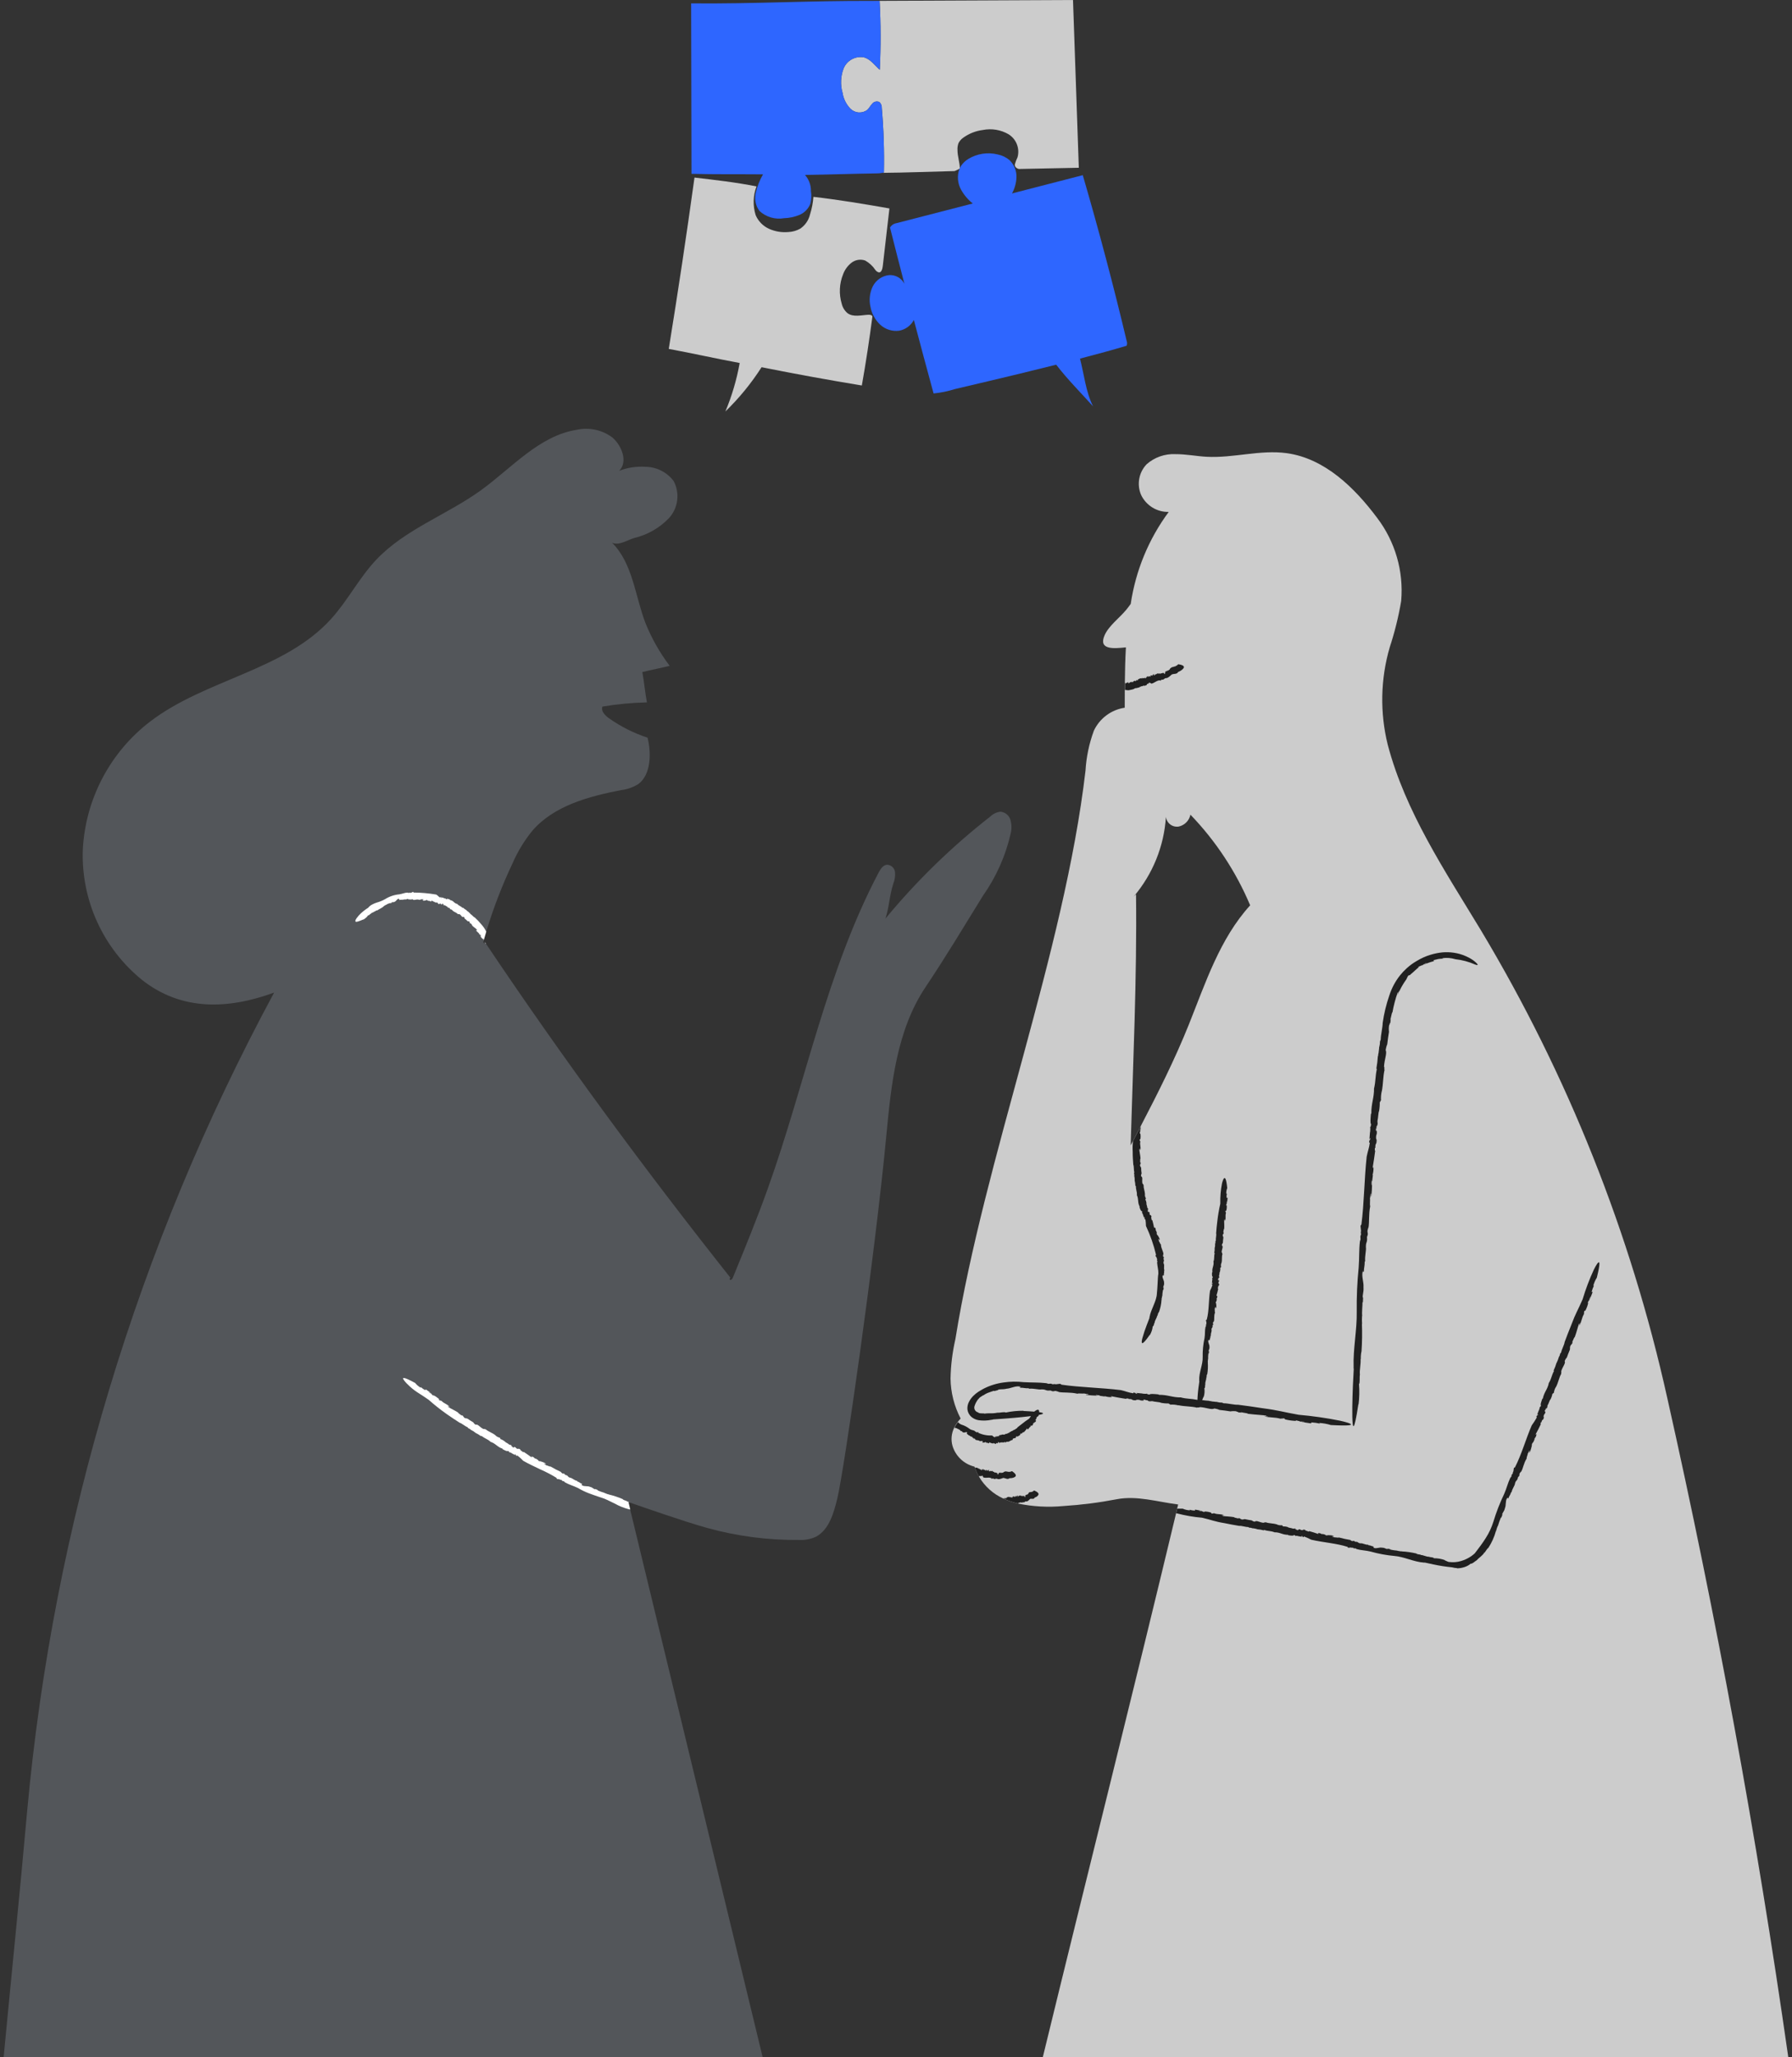<svg width="406" height="466" viewBox="0 0 406 466" fill="none" xmlns="http://www.w3.org/2000/svg">
<rect x="0" y="0" width="406" height="466" fill="#333333" stroke="none"/>
<g clip-path="url(#clip0_118_5711)">
<path d="M266.463 342.747C256.595 383.942 246.267 424.884 236.252 466H405.162C397.996 415.876 388.854 366.088 377.738 316.636C369.441 279.255 355.169 243.46 335.472 210.634C327.33 197.189 318.395 183.854 314.401 168.649C312.616 161.406 312.77 153.819 314.848 146.654C315.98 143.22 316.851 139.705 317.455 136.139C318.044 129.397 316.1 122.678 312.003 117.294C306.844 110.386 300.07 103.825 291.535 102.649C285.51 101.818 279.424 103.799 273.352 103.462C270.997 103.331 268.662 102.852 266.303 102.869C263.916 102.754 261.579 103.574 259.786 105.154C258.912 106.065 258.328 107.215 258.107 108.458C257.887 109.701 258.039 110.982 258.546 112.139C259.111 113.307 260 114.288 261.107 114.965C262.214 115.641 263.492 115.984 264.789 115.952C260.252 122.083 257.295 129.239 256.18 136.786C255.854 137.243 255.515 137.694 255.142 138.147C253.653 139.95 251.175 141.772 250.259 143.894C248.827 147.21 252.206 146.934 255.09 146.634C254.936 149.309 254.874 151.993 254.846 154.677C254.846 155.21 254.835 155.745 254.832 156.278C254.824 157.623 254.821 158.965 254.822 160.304C253.32 160.526 251.896 161.117 250.677 162.023C249.458 162.929 248.481 164.122 247.834 165.497C246.758 168.404 246.119 171.455 245.935 174.549C241.148 215.686 223.034 262.39 216.452 303.351C215.78 306.275 215.413 309.26 215.357 312.26C215.401 315.413 216.185 318.513 217.645 321.307C217.411 321.554 217.191 321.814 216.986 322.087C216.688 322.478 216.429 322.899 216.212 323.341C215.547 324.64 215.404 326.145 215.813 327.546C216.169 328.686 216.813 329.715 217.684 330.532C218.554 331.348 219.621 331.925 220.781 332.206C220.811 332.296 220.846 332.393 220.878 332.471C221.122 333.162 221.429 333.83 221.794 334.465C223.087 336.669 225.034 338.413 227.365 339.455C227.85 339.682 228.347 339.883 228.854 340.057C229.426 340.244 230.003 340.415 230.588 340.555C233.994 341.263 237.488 341.455 240.951 341.125C245.004 340.868 249.037 340.354 253.026 339.586C257.589 338.71 262.314 340.201 266.925 340.777L266.695 341.726C266.628 342.063 266.545 342.402 266.463 342.747ZM269.708 184.529C275.443 190.481 280.031 197.442 283.24 205.063C276.362 212.614 273.128 222.625 269.33 232.109C266.165 239.996 262.346 247.581 258.419 255.126C257.842 256.236 257.264 257.343 256.684 258.448L256.167 259.436C256.707 240.555 257.608 221.432 257.382 202.546L256.84 203.094C261.162 198.02 263.728 191.683 264.156 185.028C264.195 185.364 264.301 185.688 264.467 185.981C264.634 186.275 264.858 186.532 265.126 186.737C265.394 186.942 265.7 187.091 266.027 187.175C266.353 187.259 266.694 187.276 267.027 187.226C267.689 187.087 268.296 186.757 268.773 186.276C269.249 185.796 269.575 185.185 269.708 184.521V184.529Z" fill="#CCCCCC"/>
<path d="M228.916 185.66C228.761 185.168 228.463 184.733 228.059 184.412C227.655 184.09 227.165 183.898 226.65 183.858C225.807 183.956 225.019 184.328 224.407 184.916C215.659 191.745 207.68 199.505 200.61 208.062C201.496 205.301 201.502 202.906 202.388 200.145C202.728 199.316 202.862 198.416 202.779 197.523C202.723 197.079 202.512 196.67 202.183 196.367C201.855 196.064 201.43 195.887 200.984 195.867C200.072 195.933 199.494 196.841 199.061 197.65C187.275 220.018 182.501 245.318 173.99 269.126C171.553 275.941 168.808 282.639 166.064 289.334C165.95 289.616 165.747 289.949 165.448 289.904C165.148 289.86 165.394 289.246 165.554 289.502C145.944 264.759 127.703 239.964 110.101 213.762L109.914 213.494C109.909 213.517 109.899 213.539 109.887 213.559C109.834 213.641 109.738 213.708 109.65 213.648C109.473 213.527 109.51 213.26 109.57 213.054L109.589 212.99C109.775 212.332 109.961 211.685 110.164 211.024C111.768 205.707 113.768 200.518 116.146 195.5C117.302 192.847 118.815 190.364 120.645 188.123C125.577 182.473 133.363 180.398 140.722 178.963C142.115 178.801 143.454 178.328 144.641 177.58C147.508 175.433 147.586 170.567 146.713 167.091C143.594 166.065 140.645 164.581 137.962 162.686C137.074 162.058 136.115 161.069 136.488 160.047C139.82 159.491 143.187 159.173 146.564 159.095C146.151 156.888 145.939 154.435 145.527 152.229C147.413 151.747 149.835 151.297 151.723 150.82C149.476 147.845 147.631 144.586 146.237 141.127C143.866 134.926 143.367 127.623 138.674 122.933C140.243 123.639 142.057 122.351 143.701 121.859C146.678 121.151 149.391 119.606 151.52 117.406C152.559 116.287 153.223 114.871 153.42 113.355C153.617 111.84 153.337 110.301 152.619 108.953C151.866 107.956 150.893 107.147 149.777 106.588C148.661 106.029 147.431 105.736 146.183 105.73C144.171 105.604 142.155 105.915 140.275 106.642C142.297 104.64 140.915 101.007 138.785 99.13C137.648 98.269 136.34 97.664 134.948 97.356C133.556 97.048 132.115 97.044 130.721 97.344C122.129 98.682 115.964 105.997 108.909 111.085C101.188 116.655 91.722 119.898 85.196 126.834C81.36 130.911 78.783 136.031 75.024 140.18C64.383 151.924 46.528 153.842 33.956 163.48C29.485 166.918 25.811 171.286 23.188 176.282C20.565 181.278 19.056 186.784 18.763 192.421C18.557 198.063 19.669 203.675 22.009 208.811C24.349 213.948 27.853 218.467 32.243 222.01C41.097 228.948 51.547 228.693 62.108 224.827C31.12 282.236 12.082 345.34 6.143 410.324C4.497 428.836 2.589 447.418 0.822 465.987H172.795L142.773 341.925L142.358 340.212L142.812 340.374C145.019 341.151 154.816 344.587 160.203 346.087C166.982 347.964 173.991 348.88 181.024 348.809C182.37 348.885 183.714 348.624 184.934 348.05C187.882 346.406 188.922 342.644 189.717 339.353C191.222 333.159 198.213 284.695 200.803 257.281C201.907 245.588 203.161 233.345 209.688 223.589C214.31 216.692 218.318 209.982 222.697 202.899C225.71 198.627 227.853 193.804 229.006 188.704C229.233 187.698 229.202 186.651 228.916 185.66Z" fill="#53565A"/>
<path d="M109.838 213.372L109.92 213.494C109.938 213.43 109.918 213.374 109.838 213.372Z" fill="#53565A"/>
<path d="M183.52 48.578C183.21 49.877 182.432 51.015 181.335 51.775C180.491 52.258 179.543 52.527 178.571 52.559C177.094 52.69 175.607 52.441 174.252 51.836C172.892 51.222 171.808 50.124 171.211 48.755C170.54 46.621 170.605 44.323 171.398 42.231C166.691 41.28 162.114 40.785 157.346 40.218C155.556 53.176 153.613 66.113 151.516 79.028C156.869 80.02 162.231 81.23 167.584 82.221C166.911 85.99 165.824 89.673 164.343 93.202C167.456 90.191 170.208 86.826 172.544 83.177C180.126 84.691 187.626 86.059 195.26 87.317C196.17 82.188 196.967 76.942 197.645 71.777C197.699 71.371 197.136 71.28 196.727 71.298C195.124 71.377 193.34 71.893 192.039 70.955C191.37 70.402 190.9 69.644 190.702 68.799C190.042 66.602 190.153 64.245 191.016 62.12C191.397 61.092 192.054 60.188 192.916 59.51C193.349 59.177 193.858 58.957 194.398 58.87C194.937 58.782 195.49 58.83 196.006 59.009C196.936 59.522 197.729 60.251 198.317 61.136C198.504 61.407 198.78 61.605 199.097 61.695C199.693 61.794 199.933 60.882 200.002 60.284L201.508 47.215C195.801 46.211 190.043 45.247 184.286 44.587C184.191 45.943 183.934 47.283 183.52 48.578Z" fill="#CCCCCC"/>
<path d="M243.102 0L197.858 0.203V0.212C198.335 0.212 198.808 0.212 199.284 0.212C199.565 5.409 199.577 10.616 199.321 15.814C198.182 14.793 197.234 13.415 195.763 12.994C194.828 12.816 193.859 12.964 193.019 13.413C192.179 13.862 191.517 14.585 191.144 15.462C190.446 17.247 190.357 19.213 190.892 21.054C191.11 22.415 191.743 23.675 192.706 24.661C193.2 25.136 193.844 25.423 194.527 25.473C195.21 25.523 195.889 25.332 196.447 24.933C196.908 24.525 197.18 23.943 197.607 23.498C197.798 23.256 198.067 23.088 198.367 23.02C198.667 22.953 198.982 22.989 199.258 23.125C199.437 23.298 199.576 23.508 199.666 23.74C199.756 23.973 199.795 24.222 199.779 24.471C200.199 29.321 200.358 34.191 200.258 39.058C200.149 39.096 200.039 39.127 199.927 39.151C205.376 39.112 210.824 38.874 216.274 38.749C216.651 38.596 217.021 38.422 217.38 38.231C217.404 38.175 217.436 38.123 217.462 38.069C217.425 36.728 216.937 35.388 216.933 34.048C216.896 33.509 216.967 32.968 217.142 32.458C217.371 31.98 217.717 31.568 218.147 31.259C219.475 30.274 221.035 29.649 222.675 29.446C224.666 29.049 226.732 29.39 228.49 30.405C229.348 30.934 230.012 31.728 230.381 32.667C230.751 33.605 230.806 34.639 230.538 35.612C230.29 36.121 230.088 36.652 229.937 37.198C229.844 37.757 230.277 38.13 230.825 38.277C235.293 38.199 239.948 38.078 244.417 37.999C243.949 25.175 243.577 12.821 243.102 0Z" fill="#CCCCCC"/>
<path d="M255.263 77.239C252.265 64.645 248.95 52.125 245.316 39.677C239.803 41.116 234.517 42.473 229.283 43.815C229.877 42.728 230.221 41.521 230.287 40.283C230.328 39.541 230.21 38.798 229.94 38.106C229.669 37.414 229.254 36.788 228.721 36.27C227.949 35.622 227.027 35.179 226.038 34.984C224.913 34.705 223.744 34.653 222.599 34.829C221.454 35.005 220.355 35.407 219.365 36.011C218.712 36.413 218.151 36.95 217.721 37.586C217.626 37.739 217.541 37.9 217.468 38.065C217.468 38.111 217.468 38.16 217.468 38.206C217.438 38.209 217.408 38.216 217.38 38.227C217.097 38.995 216.983 39.816 217.044 40.632C217.106 41.449 217.343 42.243 217.738 42.96C218.408 44.167 219.309 45.231 220.389 46.091C214.744 47.536 209.052 48.999 203.094 50.552C202.794 50.6 202.508 50.714 202.258 50.886C202.007 51.058 201.798 51.284 201.645 51.547C202.714 55.793 203.8 60.035 204.902 64.273C204.576 63.645 204.076 63.125 203.461 62.777C202.847 62.428 202.144 62.266 201.439 62.31C200.654 62.394 199.902 62.674 199.253 63.125C198.605 63.576 198.079 64.183 197.726 64.89C197.036 66.322 196.856 67.948 197.214 69.498C197.499 71.042 198.267 72.455 199.407 73.533C199.979 74.064 200.661 74.462 201.404 74.7C202.147 74.938 202.933 75.01 203.707 74.91C204.411 74.784 205.078 74.499 205.656 74.076C206.235 73.654 206.709 73.106 207.045 72.472C208.512 78.028 210.002 83.578 211.513 89.12C213.17 88.955 214.805 88.619 216.392 88.117C216.907 87.972 228.047 85.435 239.293 82.607C241.9 85.986 244.713 88.79 247.646 92.041C245.998 88.762 245.618 84.81 244.689 81.23C248.562 80.221 252.235 79.218 255.253 78.314C255.384 77.968 255.388 77.587 255.263 77.239Z" fill="#2E66FF"/>
<path d="M182.384 39.625C187.845 39.541 193.103 39.357 198.564 39.275C199.023 39.282 199.482 39.24 199.932 39.148C200.044 39.123 200.155 39.092 200.264 39.055C200.364 34.187 200.204 29.317 199.785 24.467C199.8 24.218 199.762 23.969 199.672 23.737C199.582 23.504 199.443 23.294 199.264 23.121C198.987 22.986 198.673 22.949 198.372 23.017C198.072 23.084 197.804 23.253 197.612 23.494C197.186 23.939 196.914 24.521 196.452 24.929C195.895 25.328 195.216 25.519 194.533 25.47C193.85 25.42 193.205 25.132 192.712 24.657C191.749 23.672 191.115 22.411 190.898 21.05C190.363 19.209 190.451 17.243 191.15 15.458C191.523 14.581 192.184 13.858 193.025 13.409C193.865 12.96 194.833 12.812 195.769 12.99C197.24 13.412 198.189 14.789 199.327 15.81C199.583 10.613 199.57 5.405 199.29 0.209C198.813 0.209 198.34 0.209 197.863 0.209C184.037 0.121 170.43 0.915 156.587 0.768L156.669 39.373C162.124 39.517 167.407 39.438 172.868 39.487C172.124 40.784 171.573 42.181 171.229 43.636C171.056 44.345 171.04 45.083 171.183 45.798C171.326 46.514 171.625 47.189 172.058 47.776C172.797 48.463 173.686 48.968 174.653 49.254C175.62 49.54 176.64 49.598 177.634 49.424C178.834 49.39 180.019 49.137 181.129 48.678C181.683 48.447 182.186 48.108 182.606 47.679C183.027 47.25 183.358 46.741 183.579 46.182C183.834 45.239 183.885 44.252 183.728 43.288C183.753 41.941 183.273 40.635 182.384 39.625Z" fill="#2E66FF"/>
<path d="M256.063 156.276C256.347 156.228 256.627 156.157 256.899 156.063C256.994 155.877 257.253 155.989 257.374 155.812L257.454 155.899C257.495 155.838 257.549 155.791 257.612 155.834V155.862C257.674 155.773 257.77 155.797 257.798 155.752V155.782L257.89 155.748V155.793C257.941 155.745 258.002 155.708 258.068 155.684C258.134 155.66 258.205 155.649 258.275 155.653L258.238 155.538C258.53 155.607 258.565 155.338 258.839 155.439V155.469C259.057 155.087 259.364 155.554 259.584 155.18C259.556 155.226 259.618 155.236 259.621 155.264C259.753 155.193 259.899 155.135 259.835 154.904C259.938 154.88 259.938 154.952 259.977 155.038C259.967 154.995 259.974 154.95 259.997 154.913C260.02 154.876 260.057 154.849 260.1 154.839L260.074 154.889L260.29 154.786L260.189 154.611C260.323 154.628 260.288 154.833 260.388 154.751L260.34 154.594C260.513 154.576 260.683 154.781 260.882 154.85C261.573 154.703 262.137 154.061 262.842 154.104L262.913 154.209C262.991 154.373 262.986 153.894 263.068 154.041L263.108 153.935C263.14 153.957 263.194 153.974 263.174 154.024C263.241 154.005 263.231 153.977 263.258 153.907L263.369 153.983C263.658 153.959 263.796 153.677 264.077 153.599C264.488 153.672 265.008 153.213 265.293 152.937C265.654 152.477 266.523 152.831 266.866 152.302C266.894 152.317 266.907 152.244 266.897 152.225L267.346 152.009C267.451 151.955 267.551 151.893 267.646 151.823C267.825 151.703 267.984 151.556 268.117 151.387C268.357 151.051 268.281 150.686 267.143 150.488L267.134 150.447C266.86 150.499 266.709 150.561 266.646 150.82C266.505 150.622 266.445 150.9 266.354 150.861V150.84C266.302 151.081 265.993 150.863 265.937 151.081C265.937 151.06 265.905 151.003 265.937 150.982C265.853 151.06 265.741 151.168 265.669 151.055C265.447 151.208 265.09 151.319 265.034 151.595V151.554C265.011 151.741 264.929 151.629 264.864 151.741C264.851 151.728 264.84 151.722 264.838 151.715C264.805 151.901 264.566 151.867 264.516 151.962L264.471 151.88L264.285 151.99L264.365 151.974C264.445 152.22 264.153 151.897 264.081 152.108C263.935 152.136 264.026 152.714 263.836 152.667C263.818 152.807 263.818 152.462 263.755 152.591C263.699 152.469 263.768 152.494 263.7 152.404C263.628 152.505 263.488 152.348 263.406 152.483L263.36 152.387C263.278 152.63 263.014 152.387 262.988 152.591C262.859 152.736 262.766 152.346 262.673 152.604L262.557 152.499C262.477 152.499 262.569 152.686 262.464 152.648C262.436 152.565 262.34 152.622 262.355 152.525C262.126 152.464 262.057 152.846 261.736 152.712C261.736 152.898 261.589 152.84 261.595 152.978C261.563 152.909 261.349 153.055 261.429 152.852C261.429 152.835 261.457 152.829 261.466 152.852L261.448 152.749C261.248 152.617 261.235 152.935 261.09 152.952C261.14 152.971 261.191 152.952 261.178 153.023L261.047 153.053V152.962L260.844 152.978L260.904 153.07C260.794 153.049 260.707 152.883 260.649 153.07C260.629 153.167 260.781 153.178 260.694 153.241C260.52 153.2 260.342 153.181 260.163 153.185C260.213 153.295 260.163 153.305 260.133 153.342L260.096 153.243C259.971 153.429 259.968 153.042 259.835 153.202V153.129L259.854 153.351C259.761 153.595 259.712 153.165 259.623 153.489C259.684 153.452 259.72 153.702 259.623 153.675V153.571C259.584 153.607 259.58 153.651 259.543 153.638C259.556 153.579 259.517 153.495 259.456 153.528L259.467 153.396L259.39 153.608C259.264 153.53 259.145 153.703 259.066 153.577C259.066 153.577 258.839 153.567 258.832 153.731C258.848 153.625 258.724 153.621 258.728 153.504C258.701 153.623 258.564 153.754 258.47 153.655L258.48 153.64C258.212 153.582 258.107 153.897 257.862 153.808C257.899 153.923 257.77 153.886 257.834 154.031C257.647 154.237 257.357 153.813 257.377 154.3C257.281 154.347 257.234 154.214 257.177 154.201L257.195 154.171C257.075 154.232 256.945 154.271 256.812 154.287C256.75 154.347 256.782 154.568 256.642 154.538C256.668 154.445 256.618 154.47 256.57 154.479C256.599 154.46 256.601 154.427 256.529 154.378C256.526 154.401 256.517 154.423 256.502 154.442V154.421C256.428 154.466 256.449 154.492 256.488 154.496C256.489 154.515 256.497 154.533 256.51 154.548C256.406 154.451 256.279 154.598 256.242 154.451C256.007 154.527 255.869 154.717 255.668 154.805C255.655 154.772 255.653 154.736 255.662 154.702C255.672 154.668 255.694 154.639 255.722 154.619L255.584 154.669C255.568 154.557 255.657 154.593 255.696 154.565C255.499 154.41 255.374 154.796 255.149 154.662L255.121 154.755L255.106 154.742C255.107 154.767 255.103 154.792 255.093 154.816C255.084 154.839 255.069 154.861 255.05 154.878C255.009 154.786 255.02 154.654 254.924 154.675C254.912 154.668 254.898 154.665 254.884 154.665C254.884 155.198 254.873 155.733 254.87 156.266C255.331 156.287 255.531 156.444 256.063 156.276Z" fill="#202020"/>
<path d="M258.284 258.377C258.307 258.377 258.325 258.339 258.335 258.237L258.284 258.377Z" fill="#202020"/>
<path d="M256.754 263.791L256.741 263.756L256.754 263.791Z" fill="#202020"/>
<path d="M263.646 286.224C263.475 285.62 263.893 285.764 263.601 285.149C263.638 285.056 263.665 284.962 263.693 284.873C263.657 284.593 263.482 284.709 263.484 284.392C263.575 284.392 263.471 283.993 263.592 284.154C263.592 283.419 263.045 282.821 263.015 281.863C262.788 281.728 262.739 281.262 262.57 281.166C262.631 281.119 262.277 280.301 262.601 280.729C262.629 280.767 262.652 280.841 262.622 280.845L262.739 280.869C262.75 280.31 262.324 280.021 262.181 279.533C262.203 279.686 262.279 279.872 262.167 279.769L262.017 279.324L262.13 279.385L261.933 278.709L261.868 278.837C261.799 278.498 261.925 278.321 261.65 278.013C261.508 277.879 261.628 278.366 261.464 278.041C261.371 277.589 261.233 276.91 261.067 276.364C260.972 276.455 260.924 276.308 260.847 276.164L260.939 276.112C260.596 275.585 261.078 275.825 260.769 275.292L260.855 275.318L260.596 275.24C260.224 274.789 260.708 274.893 260.25 274.407C260.339 274.628 260.064 274.593 260.019 274.291L260.138 274.332C260.069 274.183 260.012 274.146 259.998 274.034C260.08 274.11 260.155 274.034 260.066 273.816L260.235 273.931L259.926 273.559C259.926 273.186 259.652 272.701 259.755 272.528C259.755 272.528 259.721 272.341 259.673 272.144C259.645 271.966 259.57 271.799 259.455 271.661C259.581 271.786 259.526 271.381 259.661 271.475C259.462 271.207 259.368 270.875 259.395 270.543L259.416 270.582C259.393 270.203 259.331 269.829 259.229 269.463C259.125 269.117 259.08 268.756 259.097 268.395C258.982 268.444 259.002 268.034 258.859 268.151C258.621 267.374 259.034 266.68 258.533 266.433C258.481 266.073 258.613 265.996 258.624 265.806L258.656 265.892C258.587 265.436 258.547 264.976 258.537 264.514C258.479 264.265 258.25 264.237 258.287 263.78C258.38 263.924 258.358 263.739 258.351 263.569C258.369 263.678 258.403 263.709 258.453 263.485C258.425 263.449 258.403 263.407 258.39 263.363C258.39 263.363 258.403 263.351 258.412 263.363C258.369 263.081 258.343 263.131 258.338 263.264C258.323 263.264 258.306 263.264 258.284 263.31C258.384 263.014 258.248 262.492 258.399 262.453C258.34 261.605 258.181 260.999 258.116 260.289C258.194 260.209 258.263 260.374 258.302 260.58L258.271 260.078C258.382 260.078 258.334 260.365 258.36 260.52C258.546 259.923 258.174 259.288 258.36 258.587L258.274 258.44L258.291 258.399C258.243 258.399 258.183 258.24 258.168 258.136C258.269 258.039 258.393 258.149 258.393 257.8C258.442 257.419 258.42 257.033 258.328 256.66C258.306 256.846 258.254 256.788 258.222 256.702C258.222 256.529 258.324 256.432 258.289 256.296L258.421 256.285C258.295 256.348 258.308 255.826 258.256 255.759C258.358 255.666 258.328 256.033 258.401 256.08L258.427 255.148C257.85 256.258 257.271 257.365 256.692 258.47C256.599 259.279 256.577 260.096 256.627 260.909C256.613 261.862 256.695 262.878 256.761 263.806C256.947 264.24 256.826 265.029 257.003 265.541L256.919 265.75C256.994 265.93 257.018 266.128 256.989 266.321L256.96 266.311C257.055 266.574 257.034 266.88 257.086 267.01H257.055L257.098 267.335L257.051 267.282C257.163 267.732 257.225 268.192 257.237 268.654L257.355 268.606C257.323 269.538 257.617 269.821 257.587 270.677H257.556C258.051 271.663 257.66 272.382 258.241 273.361C258.17 273.24 258.196 273.434 258.165 273.432C258.336 273.903 258.505 274.409 258.738 274.343C258.842 274.688 258.755 274.647 258.68 274.716C258.781 274.681 258.913 274.968 259.012 275.231L258.932 275.121L259.224 275.866L259.358 275.654C259.444 276.071 259.172 275.84 259.345 276.202L259.498 276.142C259.583 276.653 259.628 277.171 259.632 277.689C260.621 279.788 261.388 281.985 261.918 284.245L261.817 284.362C261.65 284.439 262.19 284.871 262.054 284.985L262.186 285.209C262.171 285.281 262.16 285.428 262.1 285.317C262.11 285.45 262.155 285.579 262.231 285.689L262.154 285.947C262.175 286.39 262.27 286.791 262.322 287.205C262.414 287.633 262.453 288.072 262.439 288.51C262.382 288.839 262.347 289.173 262.333 289.507C262.298 289.88 262.281 290.286 262.272 290.698C262.262 291.11 262.216 291.526 262.199 291.917L262.108 292.983C262.035 294.769 260.76 296.525 260.447 298.307C260.43 298.34 260.419 298.376 260.416 298.413C260.413 298.45 260.417 298.488 260.429 298.523L259.833 300.07C259.434 301.089 259.089 302.128 258.798 303.183C258.5 304.417 258.654 304.997 260.46 302.396L260.483 302.449C260.856 301.835 261.089 301.146 261.168 300.432C261.43 300.432 261.453 299.729 261.6 299.554L261.611 299.58C261.635 298.993 262.145 298.538 262.169 297.968C262.193 297.992 262.209 298.022 262.215 298.056C262.221 298.089 262.217 298.123 262.203 298.154C262.309 297.77 262.419 297.233 262.56 297.248C262.9 296.336 263.102 295.378 263.158 294.406L263.186 294.456C263.117 294.083 263.266 294.01 263.281 293.613C263.303 293.597 263.318 293.57 263.326 293.578C263.344 293.103 263.4 292.631 263.495 292.165H263.588L263.665 291.406L263.609 291.686C263.359 291.557 263.856 291.138 263.73 290.568C263.789 290.047 263.288 289.498 263.396 288.979C263.277 288.726 263.592 289.203 263.501 288.825C263.633 288.814 263.584 289.011 263.687 288.905C263.618 288.532 263.838 288.288 263.72 287.827L263.823 287.805C263.579 287.173 263.899 286.607 263.646 286.224Z" fill="#202020"/>
<path d="M277.761 274.414L277.698 274.541C277.72 274.541 277.743 274.509 277.761 274.414Z" fill="#202020"/>
<path d="M276.203 290.848L276.27 290.907L276.203 290.848Z" fill="#202020"/>
<path d="M290.736 321.428L290.473 321.337C290.475 321.361 290.54 321.391 290.736 321.428Z" fill="#202020"/>
<path d="M222.835 315.966L222.787 316.006C222.805 315.995 222.821 315.982 222.835 315.966Z" fill="#202020"/>
<path d="M266.916 318.282C268.545 318.624 269.753 318.496 271.209 318.85C271.157 318.721 271.928 318.897 271.756 318.716C273.306 318.781 274.497 319.419 275.117 319.029C275.515 319.087 275.905 319.19 276.279 319.337H276.11C277.413 319.488 277.795 319.538 278.759 319.691C279.24 319.61 279.732 319.61 280.213 319.691C279.921 319.735 280.277 319.773 280.601 319.821C280.392 319.804 280.323 319.821 280.738 319.95C280.82 319.933 280.903 319.925 280.986 319.927C280.986 319.927 281.005 319.944 280.986 319.952C281.53 320.002 281.44 319.961 281.193 319.911C281.206 319.899 281.193 319.879 281.114 319.844C281.656 320.041 282.677 320.071 282.721 320.231C284.349 320.444 285.531 320.472 286.89 320.623C287.03 320.723 286.704 320.742 286.307 320.71L287.268 320.831C287.242 320.941 286.709 320.809 286.41 320.787C287.527 321.141 288.787 320.973 290.098 321.346L290.389 321.303L290.465 321.329C290.465 321.283 290.779 321.268 290.979 321.283C291.152 321.409 290.93 321.504 291.593 321.603C292.313 321.754 293.044 321.837 293.779 321.851C293.407 321.775 293.541 321.741 293.705 321.732C293.956 321.81 294.212 321.872 294.472 321.918L294.483 322.054C294.373 321.909 295.369 322.054 295.5 322.026C295.671 322.153 294.972 322.026 294.878 322.086L296.87 322.388C297.592 322.403 296.762 322.243 297.117 322.183C297.776 322.223 298.431 322.316 299.074 322.462L298.866 322.31C299.768 322.359 300.661 322.518 301.525 322.783C310.417 323.264 303.573 321.795 303.573 321.795C300.485 321.178 297.366 320.732 294.23 320.459C290.636 319.827 289.716 319.447 285.963 318.958C284.183 318.66 282.271 318.423 280.522 318.188C279.668 318.237 278.23 317.847 277.229 317.853L276.856 317.696C276.493 317.707 276.129 317.665 275.778 317.569L275.804 317.545C275.289 317.545 274.726 317.417 274.469 317.42L274.495 317.394L273.879 317.32L273.991 317.294C273.444 317.266 272.894 317.208 272.365 317.133C272.458 316.915 272.551 316.677 272.671 316.388L272.704 316.431C272.909 315.791 272.963 315.113 272.862 314.449C273.114 314.386 272.972 313.754 273.075 313.564L273.092 313.584C272.971 313.044 273.375 312.535 273.278 312.015C273.304 312.031 273.325 312.054 273.337 312.082C273.35 312.11 273.354 312.141 273.348 312.171C273.363 311.799 273.371 311.297 273.512 311.288C273.661 310.408 273.703 309.513 273.639 308.622L273.674 308.665C273.563 308.328 273.702 308.249 273.674 307.886L273.713 307.849C273.696 307.413 273.72 306.976 273.784 306.544H273.879L273.94 305.852L273.89 306.108C273.646 305.987 274.114 305.604 274.01 305.084C274.099 304.622 273.596 304.072 273.779 303.593C273.687 303.347 273.948 303.821 273.898 303.465C274.032 303.465 273.961 303.636 274.084 303.56C274.063 303.211 274.287 303.017 274.25 302.588H274.354C274.233 302.018 274.616 301.573 274.48 301.187C274.464 300.613 274.832 300.846 274.702 300.232L274.87 300.022C274.924 299.774 274.721 299.82 274.821 299.55C274.907 299.578 274.935 299.207 274.998 299.381C275.212 298.765 274.959 298.076 275.292 297.272C275.143 297.071 275.292 296.665 275.184 296.514C275.261 296.501 275.298 295.677 275.402 296.167C275.411 296.21 275.402 296.281 275.371 296.271L275.466 296.34C275.715 295.889 275.465 295.466 275.551 295C275.501 295.136 275.488 295.323 275.432 295.187L275.499 294.752L275.573 294.853L275.704 294.21L275.586 294.286C275.68 293.975 275.873 293.886 275.773 293.509C275.709 293.336 275.587 293.792 275.601 293.453C275.765 292.935 275.901 292.409 276.009 291.876C275.884 291.912 275.907 291.766 275.899 291.613H276.005C275.931 291.021 276.259 291.427 276.214 290.845L276.082 290.726C275.94 290.185 276.331 290.474 276.121 289.869C276.11 290.096 275.879 289.947 275.957 289.682L276.048 289.766C276.048 289.609 276.011 289.552 276.048 289.453C276.091 289.55 276.188 289.518 276.197 289.291L276.305 289.457L276.173 289.006C276.32 288.689 276.249 288.148 276.408 288.029C276.408 288.029 276.562 287.326 276.428 287.143C276.506 287.298 276.59 286.91 276.689 287.035C276.586 286.723 276.598 286.384 276.722 286.079L276.731 286.122C276.947 285.33 276.732 284.724 276.968 284.017C276.843 284.036 276.955 283.661 276.791 283.738C276.73 282.97 277.268 282.411 276.826 282.083C276.843 281.738 276.987 281.693 277.033 281.523L277.048 281.607C277.067 281.171 277.109 280.735 277.173 280.302C277.156 280.06 276.94 279.997 277.044 279.579C277.115 279.727 277.121 279.551 277.139 279.393C277.139 279.495 277.169 279.531 277.255 279.329C277.232 279.292 277.216 279.25 277.21 279.206C277.21 279.206 277.223 279.206 277.232 279.206C277.232 278.938 277.201 278.981 277.175 279.102C277.162 279.102 277.143 279.102 277.115 279.137C277.26 278.877 277.199 278.371 277.353 278.356C277.417 277.555 277.329 276.968 277.353 276.306C277.441 276.241 277.489 276.405 277.497 276.601L277.525 276.127C277.636 276.144 277.556 276.405 277.562 276.552C277.81 276.015 277.521 275.378 277.767 274.74L277.694 274.595L277.715 274.558C277.668 274.558 277.622 274.399 277.62 274.3C277.728 274.218 277.841 274.334 277.875 274.008C277.955 273.654 277.966 273.288 277.906 272.93C277.867 273.117 277.821 273.044 277.797 272.962C277.811 272.8 277.921 272.718 277.893 272.589H278.027C277.895 272.638 277.946 272.149 277.899 272.082C278.007 272.002 277.953 272.345 278.02 272.394L278.12 271.415C278.065 271.055 277.99 271.463 277.895 271.283C277.867 270.96 277.893 270.635 277.973 270.321L277.843 270.418C277.801 269.973 277.87 269.524 278.044 269.113C277.618 264.705 276.86 268.052 276.86 268.052C276.564 269.565 276.436 271.106 276.476 272.647C276.171 273.982 275.942 275.333 275.789 276.694C275.665 277.564 275.603 278.504 275.527 279.361C275.653 279.788 275.393 280.48 275.482 280.983L275.359 281.156C275.401 281.332 275.389 281.516 275.326 281.686L275.298 281.671C275.307 281.89 275.304 282.11 275.288 282.329L275.261 282.314L275.236 282.616L275.201 282.56C275.224 282.986 275.189 283.414 275.097 283.831L275.222 283.814C274.985 284.634 275.197 284.97 274.946 285.706L274.918 285.691C275.119 286.685 274.518 287.183 274.7 288.195C274.678 288.068 274.631 288.239 274.603 288.226C274.583 288.683 274.542 289.17 274.778 289.205C274.736 289.535 274.67 289.466 274.575 289.498C274.678 289.507 274.687 289.8 274.661 290.057L274.637 289.934L274.581 290.679L274.795 290.558C274.691 290.944 274.544 290.629 274.546 291.009L274.71 291.024C274.564 291.486 274.377 291.933 274.151 292.361C273.816 294.53 273.946 296.924 273.406 298.916L273.274 298.991C273.088 299.008 273.46 299.584 273.295 299.64L273.347 299.886C273.307 299.949 273.257 300.083 273.231 299.962C273.204 300.092 273.215 300.227 273.261 300.352L273.121 300.572C272.935 301.422 273.056 302.18 272.902 303.081C272.589 304.501 272.448 305.954 272.481 307.409C272.546 309.099 271.602 310.941 271.699 312.676C271.688 312.71 271.686 312.746 271.69 312.781C271.695 312.816 271.708 312.85 271.727 312.88L271.513 314.431C271.513 314.431 271.327 315.922 271.295 317.089C269.742 316.764 269.061 316.902 267.601 316.548L267.625 316.522C265.631 316.572 264.564 315.897 262.51 315.94C262.765 315.94 262.41 315.866 262.434 315.838C261.503 315.752 260.507 315.651 260.464 315.886C259.786 315.802 259.922 315.747 259.844 315.644C259.844 315.748 259.243 315.72 258.714 315.663L258.962 315.653L257.442 315.506L257.718 315.737C256.921 315.584 257.541 315.474 256.766 315.43L256.757 315.592C255.651 315.437 255.025 315.116 253.964 314.876C249.496 314.317 244.642 314.252 240.49 313.64L240.315 313.502C240.248 313.316 239.142 313.674 238.995 313.502L238.503 313.547C238.369 313.506 238.082 313.45 238.328 313.428C238.065 313.397 237.799 313.404 237.539 313.448L237.064 313.303C235.293 313.096 233.779 313.18 231.886 313.07C230.389 312.898 228.876 312.921 227.386 313.139C225.807 313.347 224.276 313.823 222.857 314.546C222.455 314.76 222.072 314.999 221.658 315.249C221.238 315.523 220.848 315.842 220.495 316.199C220.123 316.573 219.809 317 219.564 317.467C219.272 317.998 219.138 318.601 219.178 319.206C219.252 319.873 219.57 320.488 220.072 320.932C220.542 321.328 221.11 321.589 221.716 321.689C222.683 321.828 223.667 321.796 224.623 321.596C224.761 321.598 224.898 321.569 225.023 321.51L228.22 321.281C228.22 321.281 231.221 321.055 233.569 320.755C233.444 320.965 233.304 321.165 233.15 321.353C232.587 321.714 232.045 322.107 231.526 322.53C231.18 322.774 230.845 323.078 230.513 323.324C230.445 323.585 230.052 323.603 229.929 323.853L229.8 323.806C229.784 323.849 229.755 323.885 229.718 323.91C229.681 323.936 229.637 323.95 229.592 323.95V323.922C229.521 324.043 229.382 324.066 229.346 324.125V324.097C229.305 324.125 229.262 324.146 229.221 324.17V324.121C229.075 324.267 228.89 324.367 228.689 324.41L228.748 324.518C228.322 324.518 228.274 324.832 227.873 324.772V324.742C227.516 325.188 227.129 324.714 226.738 325.096C226.79 325.05 226.702 325.037 226.702 325.009C226.497 325.07 226.272 325.121 226.293 325.359C226.132 325.378 226.155 325.298 226.127 325.208C226.138 325.313 226.002 325.367 225.877 325.383L225.931 325.339C225.814 325.361 225.695 325.376 225.576 325.391L225.652 325.587C225.466 325.534 225.598 325.346 225.416 325.4V325.564C225.144 325.531 224.993 325.283 224.751 325.145C223.681 325.199 222.615 324.992 221.644 324.541V324.41C221.688 324.239 221.293 324.567 221.316 324.395L221.178 324.429C221.159 324.386 221.109 324.33 221.178 324.313C221.079 324.269 221.066 324.295 220.975 324.313L220.912 324.164C220.558 323.922 220.143 323.959 219.761 323.715C219.194 323.257 218.546 322.91 217.851 322.692C217.531 322.577 217.25 322.375 217.037 322.11C216.739 322.502 216.479 322.922 216.263 323.365C216.377 323.429 216.504 323.464 216.635 323.467L216.596 323.488C216.821 323.462 216.782 323.594 216.989 323.639V323.68C217.223 323.661 217.449 323.959 217.611 323.985L217.568 324.069L217.892 324.256L217.786 324.164C217.959 323.978 217.938 324.449 218.255 324.444C218.458 324.6 218.953 324.235 219.117 324.463C219.281 324.414 218.931 324.584 219.135 324.589C219.078 324.71 219.02 324.623 219.011 324.738C219.197 324.768 219.21 325.001 219.454 325.02L219.417 325.119C219.759 325.08 219.862 325.482 220.115 325.398C220.429 325.439 220.182 325.771 220.556 325.7L220.619 325.875C220.74 325.948 220.774 325.751 220.891 325.875C220.85 325.957 221.048 326.008 220.934 326.062C221.219 326.312 221.66 326.108 222.034 326.457C222.178 326.317 222.373 326.479 222.478 326.368C222.478 326.444 222.924 326.487 222.636 326.586C222.61 326.586 222.572 326.586 222.582 326.554L222.528 326.647C222.744 326.901 223.023 326.647 223.273 326.727C223.202 326.679 223.099 326.668 223.18 326.612C223.258 326.632 223.336 326.653 223.416 326.668L223.351 326.746L223.705 326.85L223.669 326.739C223.835 326.821 223.88 327.005 224.098 326.878C224.196 326.804 223.946 326.716 224.135 326.703C224.416 326.835 224.714 326.927 225.021 326.979C224.995 326.858 225.077 326.863 225.162 326.841V326.945C225.488 326.807 225.284 327.177 225.611 327.057L225.663 326.91C225.944 326.696 225.834 327.121 226.142 326.817C226.015 326.843 226.066 326.591 226.222 326.63L226.192 326.735C226.276 326.705 226.3 326.664 226.36 326.677C226.315 326.738 226.347 326.826 226.473 326.793L226.401 326.929L226.62 326.712C226.82 326.793 227.093 326.623 227.192 326.744C227.192 326.744 227.602 326.727 227.657 326.558C227.6 326.67 227.827 326.658 227.789 326.781C227.871 326.658 228.141 326.483 228.292 326.561L228.274 326.58C228.758 326.58 228.962 326.181 229.391 326.177C229.329 326.075 229.549 326.049 229.441 325.928C229.756 325.624 230.271 325.902 230.186 325.4C230.338 325.292 230.433 325.4 230.53 325.376L230.502 325.419C230.696 325.282 230.898 325.157 231.107 325.046C231.193 324.936 231.098 324.744 231.316 324.664C231.303 324.779 231.372 324.714 231.443 324.664C231.405 324.707 231.407 324.744 231.534 324.731C231.535 324.702 231.543 324.673 231.556 324.647C231.556 324.647 231.567 324.647 231.571 324.664C231.673 324.558 231.636 324.548 231.571 324.574C231.571 324.561 231.552 324.55 231.521 324.541C231.707 324.554 231.862 324.308 231.962 324.42C232.226 324.154 232.465 323.866 232.677 323.558C232.757 323.596 232.737 323.7 232.677 323.79L232.863 323.603C232.932 323.691 232.791 323.745 232.744 323.812C233.098 323.762 233.116 323.281 233.48 323.171V323.055H233.506C233.472 323.02 233.489 322.921 233.517 322.869C233.619 322.908 233.669 323.04 233.79 322.915C233.956 322.889 234.042 322.61 234.135 322.448C234.053 322.503 234.038 322.448 234.044 322.39C234.103 322.328 234.209 322.362 234.23 322.284L234.33 322.371C234.219 322.308 234.392 322.114 234.375 322.054C234.479 322.086 234.343 322.209 234.375 322.276L234.725 321.888C234.779 321.685 234.612 321.827 234.587 321.683C234.677 321.545 234.714 321.366 234.898 321.283L234.772 321.249C234.811 321.136 234.874 321.034 234.958 320.949C235.041 320.864 235.142 320.798 235.254 320.757C235.282 320.666 235.3 320.589 235.321 320.507C236.429 320.293 236.81 320.063 235.433 319.864C235.455 319.433 235.308 319.305 235.138 319.305C234.92 319.338 234.715 319.432 234.546 319.575C234.466 319.628 234.388 319.686 234.315 319.749C233.671 319.693 232.856 319.64 231.834 319.594L231.91 319.549C230.549 319.531 229.191 319.667 227.86 319.954C227.65 319.728 226.421 320.043 225.998 319.998L226.036 319.976C225.502 320.089 224.956 320.138 224.41 320.119C223.892 320.107 223.374 320.139 222.861 320.215C222.897 320.18 222.94 320.154 222.988 320.137C223.035 320.121 223.085 320.115 223.135 320.119C222.789 320.157 222.44 320.157 222.094 320.119C221.796 320.08 221.614 319.989 221.616 319.92C221.472 319.889 221.336 319.83 221.216 319.746C221.095 319.662 220.992 319.555 220.913 319.432C220.833 319.308 220.779 319.17 220.753 319.026C220.727 318.881 220.73 318.733 220.761 318.589C220.948 317.947 221.265 317.351 221.692 316.837L221.668 316.913C221.786 316.719 221.946 316.554 222.137 316.431L222.401 316.265C222.53 316.193 222.654 316.115 222.774 316.03C222.815 316.03 222.861 316.013 222.859 316.03C223.014 315.898 223.185 315.788 223.37 315.702C223.579 315.589 223.796 315.493 224.021 315.417C224.466 315.23 224.922 315.13 225.179 315.018L225.239 315.1C225.673 314.971 226.116 314.869 226.563 314.777L226.058 314.857C226.185 314.567 227.099 314.803 228.072 314.55C229.003 314.492 229.966 313.903 230.971 314.041C231.448 313.925 230.551 314.227 231.262 314.147C231.282 314.281 230.929 314.225 231.109 314.334C231.806 314.287 232.241 314.498 233.103 314.455L233.133 314.561C234.263 314.43 235.241 314.837 236.001 314.706C237.166 314.706 236.756 315.079 237.978 314.951L238.436 315.126C238.952 315.184 238.819 314.982 239.387 315.096C239.344 315.182 240.104 315.225 239.76 315.282C241.043 315.53 242.405 315.292 244.089 315.685C244.474 315.547 245.323 315.728 245.612 315.625C245.651 315.704 247.328 315.797 246.356 315.869C246.273 315.869 246.125 315.86 246.139 315.83L246.014 315.922C246.918 316.059 247.832 316.121 248.747 316.108C248.466 316.045 248.086 316.015 248.347 315.97L249.237 316.076L249.051 316.143L250.374 316.33L250.203 316.205C250.716 316.392 251.261 316.477 251.806 316.455C252.149 316.404 251.207 316.248 251.896 316.285C252.758 316.451 254.048 316.708 255.154 316.863C255.063 316.733 255.363 316.77 255.672 316.781L255.696 316.887C256.889 316.878 256.102 317.161 257.282 317.186L257.504 317.066C258.582 316.988 258.046 317.35 259.25 317.21C258.785 317.172 259.064 316.956 259.623 317.07L259.466 317.152C259.678 317.146 259.891 317.157 260.101 317.186C259.915 317.217 259.985 317.32 260.451 317.359L260.123 317.446L261.023 317.368C261.685 317.555 262.775 317.564 263.034 317.741C263.625 317.86 264.229 317.908 264.832 317.885C264.529 317.944 265.326 318.082 265.082 318.166C265.735 318.108 266.393 318.167 267.025 318.341L266.916 318.282Z" fill="#202020"/>
<path d="M233.562 322.99L233.476 323.001C233.491 323.016 233.517 323.016 233.562 322.99Z" fill="#202020"/>
<path d="M225.584 327.011L225.557 327.084L225.584 327.011Z" fill="#202020"/>
<path d="M228.621 334.884C228.64 334.909 228.673 334.847 228.672 334.827L229.117 334.802C229.22 334.795 229.323 334.778 229.424 334.75C229.613 334.708 229.793 334.632 229.955 334.525C230.262 334.307 230.291 333.941 229.418 333.326V333.287C229.182 333.229 229.046 333.227 228.91 333.438C228.856 333.201 228.724 333.438 228.66 333.363V333.343C228.541 333.542 228.363 333.222 228.247 333.399C228.247 333.38 228.247 333.315 228.277 333.307C228.184 333.345 228.057 333.406 228.039 333.266C227.811 333.319 227.491 333.279 227.351 333.507L227.361 333.468C227.283 333.621 227.253 333.492 227.16 333.572C227.16 333.554 227.147 333.544 227.148 333.537C227.059 333.688 226.879 333.565 226.806 333.63V333.537L226.62 333.563L226.689 333.582C226.664 333.839 226.549 333.425 226.415 333.582C226.292 333.546 226.152 334.109 226.02 333.98C225.955 334.098 226.082 333.794 225.985 333.876C225.985 333.742 226.031 333.794 226.011 333.69C225.916 333.751 225.866 333.55 225.75 333.637V333.533C225.594 333.719 225.482 333.38 225.378 333.555C225.222 333.632 225.298 333.24 225.128 333.432L225.078 333.289C225.015 333.261 225.019 333.458 224.95 333.384C224.961 333.296 224.862 333.307 224.912 333.227C224.762 333.073 224.557 333.388 224.354 333.13C224.287 333.296 224.19 333.183 224.138 333.307C224.138 333.233 223.918 333.27 224.063 333.121C224.076 333.108 224.093 333.121 224.089 333.142L224.117 333.043C224.019 332.838 223.879 333.115 223.76 333.069C223.792 333.108 223.842 333.106 223.799 333.17L223.687 333.14L223.723 333.058L223.562 332.981V333.091C223.488 333.024 223.488 332.84 223.376 332.976C223.32 333.052 223.43 333.129 223.337 333.149C223.226 333.038 223.101 332.941 222.965 332.862C222.956 332.983 222.918 332.972 222.876 332.989L222.89 332.884C222.715 332.998 222.881 332.65 222.704 332.733L222.732 332.664L222.65 332.869C222.464 333.056 222.622 332.644 222.416 332.892C222.479 332.892 222.395 333.121 222.332 333.063L222.373 332.968C222.328 332.981 222.306 333.019 222.283 332.992C222.319 332.944 222.328 332.853 222.265 332.855L222.332 332.741L222.181 332.896C222.121 332.769 221.956 332.868 221.954 332.72C221.954 332.72 221.788 332.61 221.708 332.75C221.769 332.666 221.678 332.605 221.734 332.502C221.662 332.597 221.498 332.649 221.473 332.519L221.488 332.51C221.319 332.336 221.095 332.566 220.954 332.374C220.939 332.444 220.905 332.444 220.876 332.461C221.12 333.152 221.427 333.82 221.792 334.456C221.87 334.439 221.939 334.394 221.978 334.249C222.069 334.275 222.036 334.34 222.028 334.435C222.032 334.415 222.041 334.396 222.052 334.379C222.064 334.362 222.079 334.347 222.096 334.336C222.113 334.325 222.133 334.317 222.153 334.313C222.174 334.309 222.194 334.31 222.214 334.314L222.173 334.346H222.386V334.144C222.483 334.223 222.365 334.387 222.479 334.361L222.509 334.2C222.652 334.26 222.695 334.523 222.82 334.67C223.135 334.733 223.458 334.746 223.777 334.707C224.088 334.659 224.406 334.714 224.683 334.862L224.698 334.987C224.698 335.173 224.885 334.733 224.885 334.901L224.959 334.823C224.974 334.856 225.013 334.894 224.976 334.933C225.037 334.944 225.041 334.914 225.089 334.862L225.149 334.978C225.391 335.08 225.611 334.886 225.868 334.931C226.173 335.17 226.769 334.968 227.098 334.83C227.56 334.573 228.156 335.235 228.621 334.884Z" fill="#202020"/>
<path d="M234.395 337.658L234.384 337.621C234.198 337.621 234.088 337.654 234.071 337.88C233.945 337.675 233.935 337.921 233.863 337.87V337.85C233.852 338.064 233.606 337.809 233.587 338.003C233.587 337.984 233.557 337.923 233.576 337.91C233.522 337.967 233.453 338.057 233.39 337.932C233.246 338.034 233.002 338.077 232.986 338.325V338.286C232.986 338.45 232.917 338.336 232.88 338.435C232.868 338.418 232.859 338.413 232.857 338.405C232.848 338.569 232.671 338.5 232.647 338.592L232.61 338.504L232.489 338.577H232.543C232.615 338.823 232.39 338.465 232.356 338.651C232.258 338.651 232.356 339.211 232.211 339.132C232.211 339.263 232.189 338.935 232.152 339.045C232.107 338.918 232.152 338.955 232.105 338.858C232.058 338.942 231.954 338.767 231.902 338.879L231.867 338.782C231.818 338.996 231.627 338.709 231.61 338.905C231.522 339.02 231.45 338.629 231.392 338.858L231.31 338.735C231.256 338.735 231.321 338.922 231.25 338.862C231.23 338.776 231.165 338.814 231.174 338.722C231.018 338.62 230.975 338.976 230.757 338.787C230.757 338.974 230.658 338.884 230.66 339.017C230.64 338.944 230.495 339.045 230.55 338.864C230.55 338.849 230.569 338.847 230.575 338.877L230.563 338.773C230.431 338.609 230.42 338.912 230.321 338.901C230.357 338.929 230.39 338.914 230.381 338.987H230.292V338.899L230.156 338.875L230.193 338.976C230.12 338.935 230.065 338.76 230.024 338.924C230.007 339.013 230.109 339.052 230.049 339.099C229.941 339.029 229.823 338.976 229.699 338.942C229.727 339.058 229.7 339.058 229.674 339.088L229.653 338.985C229.562 339.145 229.577 338.763 229.484 338.896V338.821V339.041C229.411 339.263 229.4 338.836 229.325 339.132C229.366 339.108 229.377 339.358 229.316 339.319V339.218C229.288 339.244 229.282 339.285 229.26 339.267C229.271 339.211 229.251 339.121 229.208 339.143L229.223 339.015L229.161 339.201C229.083 339.102 228.994 339.248 228.951 339.11C228.933 339.102 228.914 339.098 228.895 339.1C228.876 339.101 228.857 339.107 228.841 339.117C228.824 339.128 228.811 339.142 228.801 339.159C228.792 339.176 228.787 339.195 228.787 339.214C228.806 339.114 228.726 339.086 228.737 338.97C228.711 339.084 228.61 339.185 228.551 339.069V339.056C228.385 338.948 228.29 339.242 228.137 339.101C228.15 339.22 228.072 339.16 228.098 339.313C227.953 339.479 227.815 339.006 227.774 339.488C227.707 339.514 227.69 339.376 227.655 339.352L227.672 339.328C227.59 339.363 227.5 339.376 227.411 339.365C227.393 339.39 227.381 339.418 227.376 339.447C227.862 339.674 228.359 339.875 228.865 340.049C229.437 340.236 230.014 340.407 230.599 340.547C230.73 340.451 230.879 340.381 231.037 340.343C231.195 340.305 231.36 340.299 231.52 340.325L231.572 340.439C231.628 340.612 231.623 340.148 231.682 340.305L231.71 340.21C231.733 340.238 231.772 340.262 231.759 340.308C231.807 340.308 231.8 340.273 231.818 340.21L231.898 340.303C232.107 340.331 232.202 340.085 232.403 340.059C232.706 340.199 233.071 339.848 233.263 339.634C233.496 339.261 234.174 339.732 234.38 339.289C234.403 339.308 234.406 339.24 234.397 339.222L234.716 339.089C234.79 339.057 234.86 339.016 234.924 338.966C235.051 338.879 235.157 338.765 235.235 338.633C235.393 338.357 235.269 338.021 234.395 337.658Z" fill="#202020"/>
<path d="M359.024 297.173L358.902 297.347C358.924 297.352 358.961 297.311 359.024 297.173Z" fill="#202020"/>
<path d="M339.365 345.626L339.355 345.677C339.365 345.643 339.367 345.632 339.365 345.626Z" fill="#202020"/>
<path d="M349.787 321.072L349.824 321.173L349.787 321.072Z" fill="#202020"/>
<path d="M361.102 287.589C360.1 289.757 359.255 291.993 358.571 294.281C357.475 296.822 356.989 297.414 355.996 300.104C355.464 301.364 354.965 302.736 354.486 303.985C354.412 304.639 353.829 305.61 353.684 306.362L353.481 306.595C353.437 306.868 353.342 307.131 353.2 307.368L353.179 307.342C353.105 307.728 352.898 308.114 352.861 308.306L352.84 308.28L352.677 308.719L352.667 308.63C352.488 309.267 352.255 309.886 351.969 310.483H352.099C351.481 311.644 351.541 312.183 350.941 313.215L350.921 313.189C350.656 314.694 349.83 315.294 349.534 316.834C349.571 316.647 349.444 316.886 349.422 316.86C349.189 317.529 348.921 318.237 349.137 318.338C348.94 318.815 348.91 318.699 348.8 318.727C348.897 318.763 348.768 319.195 348.623 319.572L348.655 319.385L348.255 320.47L348.523 320.334C348.24 320.88 348.24 320.386 348.065 320.949L348.219 321.003C347.862 321.645 347.466 322.265 347.033 322.858C345.685 325.989 344.695 329.539 343.233 332.364L343.067 332.446C342.881 332.435 342.984 333.358 342.784 333.406L342.721 333.779C342.654 333.863 342.535 334.053 342.57 333.869C342.485 334.051 342.433 334.247 342.418 334.448L342.177 334.745C341.591 335.96 341.36 337.101 340.787 338.396C339.81 340.427 338.993 342.53 338.342 344.687C337.938 345.979 337.364 347.212 336.634 348.352C335.912 349.519 335.106 350.557 334.367 351.536C334.288 351.595 334.23 351.679 334.203 351.774C333.671 352.282 333.065 352.706 332.406 353.032C332.406 353.032 332.259 353.113 332.01 353.219C331.678 353.367 331.336 353.491 330.987 353.592C330.117 353.851 329.202 353.921 328.302 353.797L328.116 353.765C327.874 353.655 327.612 353.537 327.308 353.409L327.364 353.381C326.567 353.09 325.723 352.946 324.875 352.956C324.806 352.695 324.003 352.753 323.769 352.624L323.797 352.611C323.108 352.66 322.493 352.186 321.827 352.222C321.851 352.195 321.883 352.175 321.919 352.166C321.954 352.157 321.991 352.159 322.026 352.171C321.562 352.108 320.927 352.033 320.922 351.888C319.822 351.622 318.7 351.46 317.57 351.405L317.626 351.375C317.196 351.442 317.105 351.293 316.645 351.278C316.624 351.254 316.595 351.239 316.6 351.232C316.05 351.191 315.504 351.109 314.966 350.988V350.893L314.096 350.736L314.414 350.822C314.252 351.051 313.793 350.531 313.133 350.566C312.553 350.415 311.83 350.846 311.253 350.6C310.938 350.658 311.547 350.46 311.095 350.462C311.106 350.328 311.314 350.421 311.223 350.294C310.784 350.268 310.551 350.016 310.007 349.998V349.892C309.283 349.938 308.741 349.493 308.248 349.578C307.522 349.519 307.834 349.178 307.056 349.228L306.797 349.041C306.488 348.954 306.539 349.165 306.202 349.027C306.241 348.943 305.773 348.866 305.995 348.825C305.106 348.678 304.225 348.486 303.355 348.249C303.094 348.372 302.59 348.164 302.394 348.249C302.381 348.169 301.346 348.024 301.968 347.983C302.02 347.983 302.109 348.001 302.098 348.028L302.187 347.942C301.629 347.632 301.087 347.826 300.511 347.677C300.679 347.746 300.914 347.785 300.744 347.822L300.201 347.698L300.331 347.636L299.527 347.42L299.618 347.549C299.231 347.412 299.126 347.205 298.648 347.263C298.426 347.304 298.996 347.481 298.568 347.427C298.05 347.241 297.264 346.978 296.6 346.808C296.641 346.939 296.458 346.898 296.264 346.883V346.777C295.52 346.777 296.045 346.497 295.306 346.464L295.151 346.581C294.464 346.652 294.846 346.298 294.071 346.428C294.358 346.469 294.159 346.682 293.82 346.564L293.928 346.484C293.795 346.489 293.663 346.477 293.533 346.447C293.658 346.417 293.622 346.316 293.334 346.275L293.55 346.19L292.976 346.262C292.582 346.076 291.898 346.076 291.755 345.89C291.395 345.773 291.016 345.725 290.638 345.75C290.837 345.692 290.351 345.563 290.515 345.472C290.107 345.533 289.689 345.478 289.31 345.312H289.364C288.378 344.987 287.603 345.125 286.724 344.792C286.741 344.918 286.275 344.756 286.363 344.931C285.393 344.89 284.713 344.275 284.28 344.674C283.848 344.613 283.795 344.462 283.579 344.393H283.688C282.879 344.268 282.647 344.225 282.053 344.093C281.747 344.078 281.656 344.279 281.137 344.124C281.323 344.074 281.105 344.046 280.906 344.005C281.036 344.016 281.081 343.994 280.833 343.882C280.782 343.9 280.728 343.909 280.673 343.908C280.673 343.908 280.664 343.895 280.673 343.886C280.334 343.848 280.386 343.886 280.539 343.93C280.528 343.943 280.539 343.962 280.58 343.996C280.26 343.809 279.619 343.809 279.608 343.651C278.603 343.481 277.858 343.491 277.014 343.379C276.938 343.282 277.145 343.254 277.387 343.274L276.793 343.181C276.819 343.073 277.143 343.181 277.329 343.202C276.664 342.881 275.84 343.084 275.058 342.754L274.871 342.806L274.825 342.782C274.825 342.829 274.62 342.853 274.495 342.844C274.398 342.724 274.549 342.624 274.14 342.547C273.699 342.42 273.242 342.361 272.784 342.372C273.008 342.435 272.924 342.473 272.82 342.488C272.615 342.449 272.516 342.329 272.35 342.339V342.204C272.406 342.342 271.792 342.229 271.706 342.266C271.609 342.147 272.037 342.247 272.105 342.186L270.876 341.955C270.419 341.955 270.93 342.092 270.699 342.163C270.288 342.147 269.881 342.078 269.488 341.957L269.606 342.1C269.042 342.083 268.487 341.956 267.971 341.727C267.481 341.714 267.07 341.71 266.72 341.716C266.638 342.059 266.554 342.4 266.472 342.743L266.578 342.775C268.47 343.274 270.401 343.609 272.35 343.774C274.557 344.285 275.1 344.626 277.417 345.004C278.51 345.246 279.69 345.433 280.768 345.625C281.312 345.556 282.176 345.91 282.807 345.886L283.021 346.033C283.248 346.015 283.475 346.051 283.685 346.137L283.667 346.162C283.993 346.15 284.334 346.266 284.494 346.26L284.475 346.287L284.847 346.352L284.775 346.38C285.316 346.413 285.851 346.505 286.372 346.654L286.356 346.527C287.378 346.874 287.812 346.713 288.726 347.056L288.707 347.083C289.968 347.012 290.556 347.683 291.85 347.642C291.69 347.642 291.904 347.716 291.885 347.742C292.461 347.824 293.071 347.929 293.127 347.698C293.541 347.785 293.449 347.839 293.485 347.942C293.503 347.837 293.872 347.869 294.196 347.929L294.04 347.938L294.971 348.091L294.827 347.862C295.308 348.016 294.904 348.123 295.386 348.171L295.412 348.009C295.982 348.216 296.535 348.466 297.069 348.754C299.787 349.381 302.807 349.571 305.295 350.371L305.382 350.514C305.395 350.701 306.136 350.397 306.2 350.579L306.512 350.559C306.589 350.607 306.758 350.678 306.602 350.687C306.763 350.731 306.931 350.738 307.095 350.708L307.365 350.878C308.428 351.183 309.389 351.159 310.516 351.437C312.291 351.941 314.11 352.277 315.949 352.44C318.082 352.6 320.358 353.795 322.549 353.931C322.632 353.961 322.723 353.961 322.806 353.931L324.75 354.352C326.141 354.651 327.549 354.87 328.965 355.008C329.349 355.111 329.743 355.174 330.14 355.195L330.079 355.239C330.703 355.234 331.322 355.126 331.911 354.917C332.39 354.75 332.836 354.497 333.225 354.171C333.484 354.313 334.249 353.59 334.54 353.426L334.527 353.461C335.098 352.781 335.962 352.343 336.346 351.575C336.355 351.619 336.352 351.664 336.338 351.707C336.325 351.75 336.3 351.788 336.268 351.819C336.629 351.327 337.035 350.617 337.173 350.652C337.957 349.457 338.549 348.147 338.926 346.767L338.939 346.838C339.029 346.443 339.154 346.057 339.312 345.684C339.34 345.662 339.364 345.63 339.369 345.638C339.557 344.991 339.783 344.356 340.047 343.737H340.146L340.531 342.73L340.36 343.103C340.174 342.877 340.816 342.409 340.956 341.612C341.261 340.946 341.021 340.037 341.423 339.375C341.449 338.993 341.485 339.748 341.609 339.207C341.74 339.241 341.593 339.474 341.743 339.393C341.885 338.877 342.198 338.637 342.362 337.995L342.468 338.009C342.615 337.146 343.203 336.564 343.25 335.969C343.501 335.119 343.758 335.537 343.914 334.609L344.181 334.331C344.348 333.975 344.127 334.005 344.354 333.626C344.426 333.684 344.626 333.143 344.609 333.41C345.108 332.549 345.179 331.481 345.886 330.364C345.832 330.038 346.173 329.471 346.132 329.227C346.216 329.227 346.636 328.016 346.504 328.759C346.493 328.823 346.448 328.925 346.424 328.907L346.486 329.026C346.944 328.413 346.895 327.738 347.199 327.071C347.085 327.257 346.985 327.531 346.992 327.324L347.262 326.698L347.288 326.862L347.716 325.941L347.566 326.03C347.804 325.591 348.037 325.497 348.108 324.912C348.124 324.646 347.797 325.285 347.964 324.795C348.281 324.207 348.757 323.326 349.105 322.558C348.964 322.586 349.055 322.371 349.12 322.15L349.226 322.165C349.431 321.275 349.564 321.945 349.785 321.074L349.711 320.875C349.822 320.049 350.074 320.552 350.15 319.616C350.033 319.952 349.874 319.685 350.079 319.298L350.131 319.439C350.161 319.28 350.209 319.124 350.273 318.975C350.273 319.13 350.381 319.102 350.498 318.766L350.524 319.035L350.606 318.343C350.9 317.905 351.083 317.094 351.295 316.951C351.507 316.541 351.654 316.101 351.731 315.646C351.731 315.89 352.001 315.335 352.04 315.54C352.09 315.042 352.254 314.562 352.52 314.138L352.509 314.202C353.094 313.083 353.168 312.151 353.728 311.148C353.596 311.148 353.883 310.623 353.684 310.701C353.984 309.558 354.779 308.837 354.496 308.278C354.61 307.993 354.768 307.727 354.963 307.489L354.939 307.616C355.278 306.684 355.382 306.408 355.67 305.724C355.767 305.364 355.583 305.226 355.883 304.634C355.883 304.865 355.97 304.608 356.069 304.378C356.023 304.529 356.033 304.587 356.212 304.307C356.207 304.245 356.212 304.182 356.227 304.121C356.227 304.121 356.244 304.11 356.25 304.121C356.376 303.726 356.324 303.782 356.24 303.955C356.24 303.94 356.21 303.955 356.164 303.996C356.432 303.64 356.609 302.878 356.769 302.893C357.205 301.726 357.395 300.842 357.73 299.86C357.845 299.782 357.817 300.033 357.73 300.322L357.979 299.631C358.082 299.679 357.881 300.046 357.815 300.264C358.313 299.519 358.327 298.525 358.867 297.638V297.407L358.903 297.357C358.858 297.342 358.886 297.105 358.929 296.958C359.074 296.861 359.134 297.053 359.32 296.585C359.563 296.082 359.743 295.55 359.854 295.002C359.733 295.26 359.716 295.153 359.731 295.028C359.822 294.792 359.968 294.693 360.003 294.495L360.135 294.523C359.983 294.568 360.26 293.858 360.245 293.75C360.39 293.653 360.175 294.147 360.219 294.233L360.778 292.812C360.889 292.27 360.625 292.855 360.616 292.572C360.741 292.086 360.918 291.616 361.143 291.168L360.97 291.285C361.138 290.62 361.411 289.985 361.777 289.405C363.42 282.812 361.102 287.589 361.102 287.589Z" fill="#202020"/>
<path d="M274.652 342.708L274.809 342.789C274.811 342.775 274.773 342.739 274.652 342.708Z" fill="#202020"/>
<path d="M295.284 346.469L295.362 346.411L295.284 346.469Z" fill="#202020"/>
<path d="M319.056 221.242C318.98 221.305 318.898 221.365 318.825 221.428C318.844 221.437 318.909 221.393 319.056 221.242Z" fill="#202020"/>
<path d="M308.627 298.039V298.113C308.632 298.089 308.632 298.063 308.627 298.039Z" fill="#202020"/>
<path d="M311.887 258.192L311.947 258.317L311.887 258.192Z" fill="#202020"/>
<path d="M307.761 318.041L307.796 318.132C307.984 316.598 308.019 315.048 307.902 313.506C308.153 313.299 307.993 311.869 308.088 311.405L308.107 311.45C307.973 310.227 308.367 308.952 308.25 307.774C308.319 307.874 308.347 307.997 308.326 308.117C308.269 307.42 308.318 306.718 308.472 306.035C308.605 303.971 308.635 301.901 308.559 299.833L308.595 299.925C308.551 299.326 308.547 298.724 308.584 298.124C308.604 298.079 308.615 298.022 308.623 298.031C308.515 297.213 308.716 295.664 308.684 295.006L308.781 294.967L308.844 293.352L308.792 293.954C308.548 293.731 309.019 292.741 308.915 291.561C309.006 290.469 308.501 289.309 308.695 288.18C308.608 287.621 308.863 288.668 308.818 287.852C308.954 287.833 308.879 288.236 309.004 288.038C308.987 287.238 309.216 286.733 309.19 285.753L309.297 285.719C309.181 284.426 309.578 283.311 309.455 282.448C309.455 281.121 309.827 281.581 309.708 280.194L309.883 279.669C309.945 279.082 309.74 279.236 309.849 278.588C309.935 278.634 309.976 277.769 310.036 278.157C310.282 276.692 310.058 275.148 310.434 273.223C310.289 272.787 310.473 271.818 310.369 271.493C310.449 271.447 310.54 269.536 310.613 270.645C310.613 270.742 310.604 270.908 310.576 270.893L310.667 271.033C310.806 270.001 310.865 268.96 310.842 267.92C310.782 268.242 310.756 268.666 310.71 268.38L310.805 267.363L310.874 267.583L311.06 266.071L310.933 266.27C311.121 265.679 311.206 265.06 311.185 264.44C311.134 264.054 310.978 265.129 311.015 264.345C311.181 263.359 311.412 261.884 311.574 260.617C311.441 260.723 311.481 260.384 311.492 260.031L311.6 260.002C311.59 258.645 311.877 259.532 311.896 258.19L311.775 257.942C311.689 256.719 312.054 257.316 311.909 255.951C311.875 256.482 311.65 256.177 311.769 255.532L311.851 255.707C311.846 255.465 311.859 255.224 311.888 254.984C311.92 255.204 312.022 255.114 312.063 254.583L312.149 254.956L312.076 253.938C312.263 253.181 312.263 251.944 312.449 251.643C312.566 250.967 312.617 250.28 312.601 249.593C312.655 249.938 312.804 249.034 312.884 249.302C312.833 248.561 312.895 247.816 313.071 247.093V247.19C313.413 245.326 313.313 243.966 313.689 242.307C313.558 242.368 313.745 241.49 313.562 241.688C313.642 239.928 314.307 238.566 313.935 237.872C314.002 237.421 314.115 236.977 314.272 236.549V236.735C314.458 235.244 314.514 234.823 314.691 233.727C314.624 233.18 314.642 232.627 314.744 232.086C314.78 232.416 314.828 232.016 314.895 231.652C314.866 231.887 314.884 231.963 315.031 231.499C315.022 231.407 315.022 231.314 315.031 231.221C315.031 231.221 315.048 231.201 315.055 231.212C315.137 230.603 315.094 230.703 315.027 230.981C315.016 230.964 314.994 230.981 314.955 231.067C315.182 230.461 315.309 229.326 315.48 229.287C315.753 227.755 316.15 226.249 316.666 224.781C316.807 224.656 316.724 225.007 316.586 225.423C316.713 225.089 316.847 224.759 316.983 224.429C317.076 224.483 316.796 225.018 316.686 225.328C317.191 224.068 317.854 222.878 318.658 221.786L318.774 221.49L318.839 221.43C318.792 221.398 318.969 221.113 319.103 220.936C319.321 220.854 319.245 221.081 319.751 220.563C320.207 220.213 320.921 219.465 321.537 219.022C321.192 219.232 321.269 219.115 321.397 218.988C321.699 218.781 321.944 218.789 322.166 218.615L322.257 218.716C322.071 218.653 323.052 218.192 323.16 218.093C323.386 218.093 322.674 218.399 322.624 218.502C322.948 218.339 323.282 218.2 323.626 218.086C323.965 217.957 324.312 217.85 324.665 217.765C325.396 217.476 324.499 217.68 324.834 217.474C325.171 217.378 325.51 217.309 325.862 217.227C326.236 217.162 326.615 217.137 326.994 217.15C326.909 217.111 326.822 217.076 326.733 217.046C327.737 216.893 328.763 216.97 329.733 217.271C331.271 217.438 332.774 217.84 334.19 218.464C334.86 218.712 334.877 218.582 334.648 218.278C334.236 217.847 333.765 217.476 333.25 217.176C333.015 217.026 332.77 216.893 332.516 216.779L332.198 216.626C331.305 216.216 330.356 215.937 329.383 215.799C328.52 215.675 327.645 215.65 326.776 215.724C325.861 215.815 324.958 215.999 324.08 216.272C323.006 216.598 321.978 217.058 321.019 217.642C320.188 218.112 319.413 218.675 318.709 219.32C318.151 219.82 317.636 220.367 317.171 220.955C316.106 222.306 315.293 223.838 314.769 225.477C314.066 227.504 313.561 229.594 313.261 231.719C313.261 232.703 312.84 234.34 312.819 235.479L312.656 235.896C312.656 236.311 312.604 236.724 312.501 237.125L312.477 237.095C312.465 237.682 312.322 238.323 312.317 238.614L312.292 238.586L312.203 239.285L312.179 239.16C312.118 240.152 312 241.139 311.823 242.117L311.955 242.057C311.553 243.988 311.702 244.734 311.33 246.475L311.304 246.447C311.35 248.711 310.641 249.94 310.695 252.274C310.695 251.983 310.62 252.389 310.592 252.363C310.509 253.425 310.406 254.559 310.637 254.6C310.548 255.371 310.492 255.22 310.39 255.31C310.494 255.31 310.462 255.992 310.412 256.594L310.399 256.313L310.261 258.043L310.492 257.724C310.343 258.633 310.227 257.933 310.188 258.814H310.352C310.196 260.076 309.864 260.794 309.635 262.011C309.088 267.105 309.066 272.621 308.444 277.352L308.306 277.553C308.12 277.631 308.479 278.882 308.306 279.044L308.351 279.603C308.31 279.758 308.254 280.083 308.231 279.805C308.2 280.103 308.205 280.404 308.248 280.701L308.101 281.244C307.878 283.255 307.991 284.983 307.824 287.104C307.486 290.468 307.34 293.848 307.384 297.228C307.455 301.127 306.541 305.616 306.679 309.616C306.658 309.771 306.669 309.929 306.71 310.08L306.524 313.722C306.524 313.722 305.739 331.404 307.761 318.041Z" fill="#202020"/>
<path d="M108.782 211.849L108.766 211.743C108.749 211.756 108.747 211.788 108.782 211.849Z" fill="white"/>
<path d="M107.561 207.799L107.589 207.81L107.561 207.799Z" fill="white"/>
<path d="M109.838 213.372L109.92 213.494C109.938 213.43 109.918 213.374 109.838 213.372Z" fill="white"/>
<path d="M92.212 203.64C92.612 203.513 92.519 203.92 92.923 203.674L93.098 203.797C93.284 203.797 93.215 203.61 93.422 203.67C93.422 203.759 93.679 203.731 93.566 203.819C93.8 203.859 94.041 203.843 94.269 203.774C94.54 203.717 94.821 203.742 95.077 203.845C95.213 203.677 95.511 203.78 95.615 203.659C95.627 203.735 96.215 203.726 95.867 203.858C95.837 203.868 95.785 203.858 95.79 203.832L95.744 203.931C96.061 204.158 96.364 203.873 96.695 203.949C96.602 203.895 96.468 203.895 96.565 203.834L96.872 203.895L96.796 203.97L97.247 204.093L97.2 203.977C97.416 204.071 97.462 204.255 97.738 204.164C97.867 204.108 97.561 203.978 97.797 203.996C98.135 204.176 98.482 204.337 98.837 204.481C98.837 204.354 98.933 204.393 99.041 204.404L99.023 204.507C99.451 204.507 99.09 204.773 99.503 204.792L99.445 204.85L99.62 204.678C100.041 204.602 99.723 204.949 100.203 204.844C100.049 204.796 100.222 204.6 100.389 204.723L100.302 204.796C100.412 204.82 100.464 204.796 100.522 204.844C100.44 204.868 100.432 204.965 100.587 205.014L100.436 205.087L100.792 205.038C100.963 205.224 101.35 205.297 101.372 205.465C101.372 205.465 101.788 205.759 101.966 205.685C101.83 205.713 102.05 205.894 101.925 205.95C102.044 205.943 102.161 205.966 102.269 206.016C102.376 206.066 102.469 206.142 102.54 206.237H102.508C102.936 206.624 103.411 206.667 103.756 207.077C103.812 206.964 103.99 207.184 104.029 207.021C104.549 207.251 104.588 207.886 105.057 207.651C105.258 207.801 105.201 207.935 105.279 208.041L105.217 208.019C105.474 208.204 105.713 208.411 105.932 208.639C106.085 208.729 106.262 208.593 106.442 208.854C106.308 208.844 106.409 208.923 106.491 209.007C106.428 208.964 106.388 208.969 106.452 209.12C106.487 209.119 106.522 209.126 106.554 209.141C106.554 209.141 106.554 209.156 106.541 209.159C106.699 209.277 106.696 209.234 106.642 209.159C106.655 209.159 106.662 209.135 106.66 209.098C106.724 209.318 107.051 209.506 106.953 209.627C107.36 210.043 107.764 210.252 108.105 210.61C108.077 210.701 107.952 210.652 107.843 210.561L108.077 210.815C107.988 210.882 107.904 210.699 107.822 210.628C107.926 211.064 108.5 211.176 108.632 211.678L108.762 211.707V211.741C108.801 211.711 108.915 211.765 108.969 211.816C108.928 211.927 108.783 211.939 108.923 212.131C108.958 212.334 109.258 212.55 109.431 212.733C109.375 212.612 109.444 212.619 109.504 212.649C109.569 212.749 109.522 212.859 109.608 212.915L109.501 212.994C109.524 212.966 109.556 212.969 109.591 212.994C109.777 212.336 109.963 211.689 110.166 211.027C109.867 210.405 109.476 209.832 109.008 209.325C108.564 208.784 108.08 208.276 107.561 207.806C107.217 207.7 106.945 207.176 106.558 207.036L106.519 206.863C106.382 206.823 106.265 206.731 106.193 206.608L106.219 206.591C106.033 206.513 105.888 206.343 105.787 206.311L105.813 206.293L105.627 206.153H105.685C105.387 206 105.114 205.803 104.877 205.567L104.824 205.679C104.366 205.193 104.042 205.238 103.631 204.788L103.653 204.768C103.325 204.709 103.026 204.542 102.803 204.294C102.559 204.057 102.246 203.905 101.909 203.86C102.013 203.871 101.909 203.784 101.922 203.761C101.594 203.614 101.224 203.493 101.125 203.705C100.89 203.599 100.961 203.552 100.967 203.454C100.927 203.551 100.704 203.5 100.516 203.426H100.617C100.434 203.356 100.248 203.297 100.058 203.25L100.097 203.472C99.829 203.321 100.106 203.221 99.812 203.172L99.762 203.327C99.375 203.163 99.218 202.833 98.831 202.626C97.135 202.334 95.418 202.18 93.698 202.168L93.621 202.048C93.581 201.862 93.197 202.332 93.126 202.168L92.949 202.268C92.895 202.24 92.782 202.218 92.871 202.168C92.765 202.169 92.662 202.207 92.581 202.276L92.394 202.182C92.069 202.178 91.745 202.231 91.438 202.337C91.121 202.436 90.798 202.515 90.471 202.574C89.337 202.678 88.242 203.045 87.274 203.646C86.677 203.988 86.04 204.252 85.377 204.434C85.036 204.54 84.706 204.677 84.39 204.844C84.076 204.993 83.793 205.2 83.556 205.454C83.508 205.454 83.446 205.569 83.459 205.584C83.114 205.801 82.781 206.035 82.459 206.285L82.273 206.436C82.112 206.56 81.957 206.693 81.809 206.833C81.426 207.18 81.082 207.568 80.784 207.991C80.527 208.378 80.411 208.69 80.609 208.772C80.806 208.854 81.32 208.684 82.336 208.254V208.3C82.559 208.161 82.77 208.004 82.968 207.83C83.139 207.688 83.279 207.513 83.379 207.314C83.58 207.467 83.789 207.016 83.962 207.005V207.029C84.17 206.667 84.679 206.708 84.893 206.388C84.893 206.41 84.919 206.472 84.85 206.516C85.058 206.356 85.341 206.125 85.429 206.237C85.684 206.05 86.023 205.89 86.325 205.718C86.589 205.58 86.83 205.402 87.04 205.189L87.03 205.236C87.179 205.005 87.295 205.096 87.501 204.921C87.522 204.932 87.542 204.934 87.542 204.943C87.716 204.695 88.224 204.662 88.391 204.527L88.434 204.609C88.591 204.548 88.743 204.475 88.903 204.423C88.84 204.436 88.777 204.443 88.717 204.46C88.698 204.192 89.13 204.503 89.428 204.24C89.758 204.166 89.965 203.538 90.359 203.58C90.501 203.424 90.255 203.804 90.484 203.655C90.521 203.785 90.387 203.765 90.475 203.854C90.706 203.741 90.899 203.884 91.186 203.752L91.216 203.853C91.572 203.595 91.974 203.849 92.212 203.64Z" fill="white"/>
<path d="M109.98 213.712C110.051 213.771 110.082 213.777 110.101 213.762L109.915 213.493C109.909 213.517 109.899 213.539 109.887 213.559L109.98 213.712Z" fill="white"/>
<path d="M99.67 317.09L99.778 317.228C99.789 317.21 99.763 317.169 99.67 317.09Z" fill="white"/>
<path d="M104.126 322.259L104.083 322.244L104.126 322.259Z" fill="white"/>
<path d="M142.816 340.374C142.546 340.215 142.25 340.107 141.941 340.055C141.97 340.034 142.005 340.022 142.041 340.019C142.077 340.016 142.113 340.023 142.146 340.039C141.699 339.899 141.086 339.712 141.105 339.569C140.064 339.119 138.985 338.762 137.882 338.501L137.941 338.484C137.507 338.465 137.446 338.298 136.996 338.193C136.981 338.167 136.955 338.147 136.962 338.141C136.429 337.992 135.908 337.806 135.402 337.582L135.417 337.487L134.592 337.162L134.89 337.31C134.681 337.496 134.331 336.905 133.685 336.79C133.152 336.516 132.358 336.778 131.838 336.408C131.516 336.394 132.156 336.337 131.713 336.24C131.754 336.111 131.937 336.24 131.877 336.104C131.451 335.982 131.28 335.686 130.76 335.544L130.782 335.44C130.066 335.319 129.643 334.749 129.144 334.713C128.453 334.478 128.838 334.225 128.07 334.083L127.867 333.831C127.585 333.671 127.582 333.887 127.289 333.671C127.347 333.6 126.917 333.414 127.139 333.429C126.316 333.055 125.514 332.637 124.737 332.176C124.452 332.227 124.02 331.893 123.806 331.93C123.806 331.852 122.852 331.432 123.465 331.557C123.517 331.569 123.597 331.611 123.579 331.636L123.69 331.576C123.236 331.134 122.666 331.155 122.147 330.849C122.288 330.963 122.503 331.067 122.333 331.054L121.847 330.778L121.99 330.756L121.279 330.32L121.329 330.469C120.996 330.228 120.957 330.001 120.481 329.91C120.257 329.887 120.752 330.219 120.356 330.046C119.907 329.731 119.248 329.235 118.661 328.864C118.661 329 118.498 328.905 118.319 328.832L118.35 328.73C117.637 328.493 118.228 328.396 117.533 328.137L117.626 328.105L117.351 328.2C116.673 328.055 117.148 327.839 116.367 327.721C116.63 327.85 116.367 327.988 116.083 327.773L116.213 327.731C116.081 327.696 115.956 327.641 115.841 327.568C115.969 327.583 115.969 327.475 115.71 327.341H115.941L115.383 327.22C115.073 326.909 114.425 326.683 114.349 326.474C114.349 326.474 113.604 325.949 113.34 325.975C113.549 325.986 113.135 325.697 113.316 325.673C112.909 325.597 112.533 325.402 112.236 325.114L112.288 325.13C111.476 324.48 110.705 324.329 109.996 323.716C109.966 323.839 109.586 323.529 109.607 323.716C108.706 323.343 108.304 322.496 107.758 322.711C107.386 322.491 107.386 322.338 107.211 322.187L107.311 322.222C106.607 321.805 106.406 321.678 105.903 321.335C105.626 321.205 105.459 321.367 105.042 321.011C105.228 321.039 105.042 320.925 104.878 320.81C104.991 320.871 105.043 320.867 104.857 320.666C104.803 320.664 104.75 320.651 104.701 320.629C104.701 320.629 104.701 320.612 104.701 320.606C104.405 320.439 104.436 320.494 104.559 320.595C104.546 320.595 104.546 320.623 104.574 320.672C104.347 320.377 103.761 320.112 103.811 319.969C102.956 319.41 102.254 319.138 101.536 318.681C101.502 318.562 101.703 318.621 101.921 318.742L101.416 318.411C101.485 318.323 101.735 318.562 101.897 318.653C101.422 318.082 100.593 317.928 100.011 317.298L99.825 317.266L99.793 317.225C99.767 317.264 99.577 317.205 99.467 317.143C99.428 316.994 99.607 316.957 99.266 316.726C98.915 316.426 98.527 316.176 98.11 315.98C98.287 316.135 98.193 316.133 98.093 316.099C97.925 315.974 97.888 315.823 97.735 315.76L97.799 315.643C97.79 315.792 97.285 315.419 97.192 315.413C97.156 315.264 97.499 315.544 97.585 315.516L96.577 314.77C96.162 314.584 96.566 314.917 96.326 314.88C95.962 314.686 95.624 314.445 95.322 314.163L95.365 314.349C94.866 314.078 94.427 313.71 94.073 313.266C91.617 311.913 91.181 311.974 91.362 312.388C91.639 312.818 91.97 313.21 92.347 313.555C93.004 314.225 93.73 314.824 94.513 315.342C95.257 315.829 96.062 316.31 97.119 317.065C98.437 318.231 99.819 319.324 101.258 320.336C102.18 320.998 103.202 321.641 104.127 322.25C104.654 322.411 105.339 323.056 105.937 323.277L106.084 323.494C106.303 323.564 106.504 323.684 106.669 323.844L106.641 323.861C106.95 323.973 107.227 324.209 107.386 324.265L107.36 324.282L107.691 324.485H107.613C108.107 324.722 108.578 325.003 109.02 325.326L109.05 325.201C109.896 325.891 110.365 325.887 111.108 326.543L111.081 326.562C112.292 326.935 112.642 327.755 113.889 328.15C113.733 328.101 113.915 328.239 113.889 328.258C114.411 328.528 114.958 328.832 115.086 328.631C115.459 328.853 115.347 328.871 115.349 328.979C115.399 328.888 115.746 329.032 116.038 329.19L115.883 329.151L116.734 329.589L116.667 329.324C117.081 329.623 116.667 329.598 117.107 329.794L117.181 329.649C117.666 330.024 118.121 330.435 118.544 330.879C119.764 331.589 121.1 332.184 122.394 332.819C123.668 333.374 124.902 334.018 126.085 334.747L126.133 334.911C126.098 335.097 126.902 334.983 126.919 335.177L127.232 335.235C127.295 335.3 127.442 335.408 127.288 335.38C127.435 335.462 127.598 335.511 127.766 335.522L127.991 335.753C128.961 336.312 129.9 336.538 130.954 337.047C131.742 337.518 132.57 337.919 133.428 338.244C134.385 338.616 135.385 338.941 136.111 339.185C136.644 339.342 137.162 339.542 137.662 339.785C138.181 340.02 138.703 340.283 139.224 340.546C140.227 341.11 141.299 341.545 142.412 341.837C142.49 341.881 142.581 341.895 142.669 341.876L142.792 341.923L142.377 340.21L142.816 340.374Z" fill="white"/>
</g>
<defs>
<clipPath id="clip0_118_5711">
<rect width="404.324" height="466" fill="white" transform="translate(0.838)"/>
</clipPath>
</defs>
</svg>
